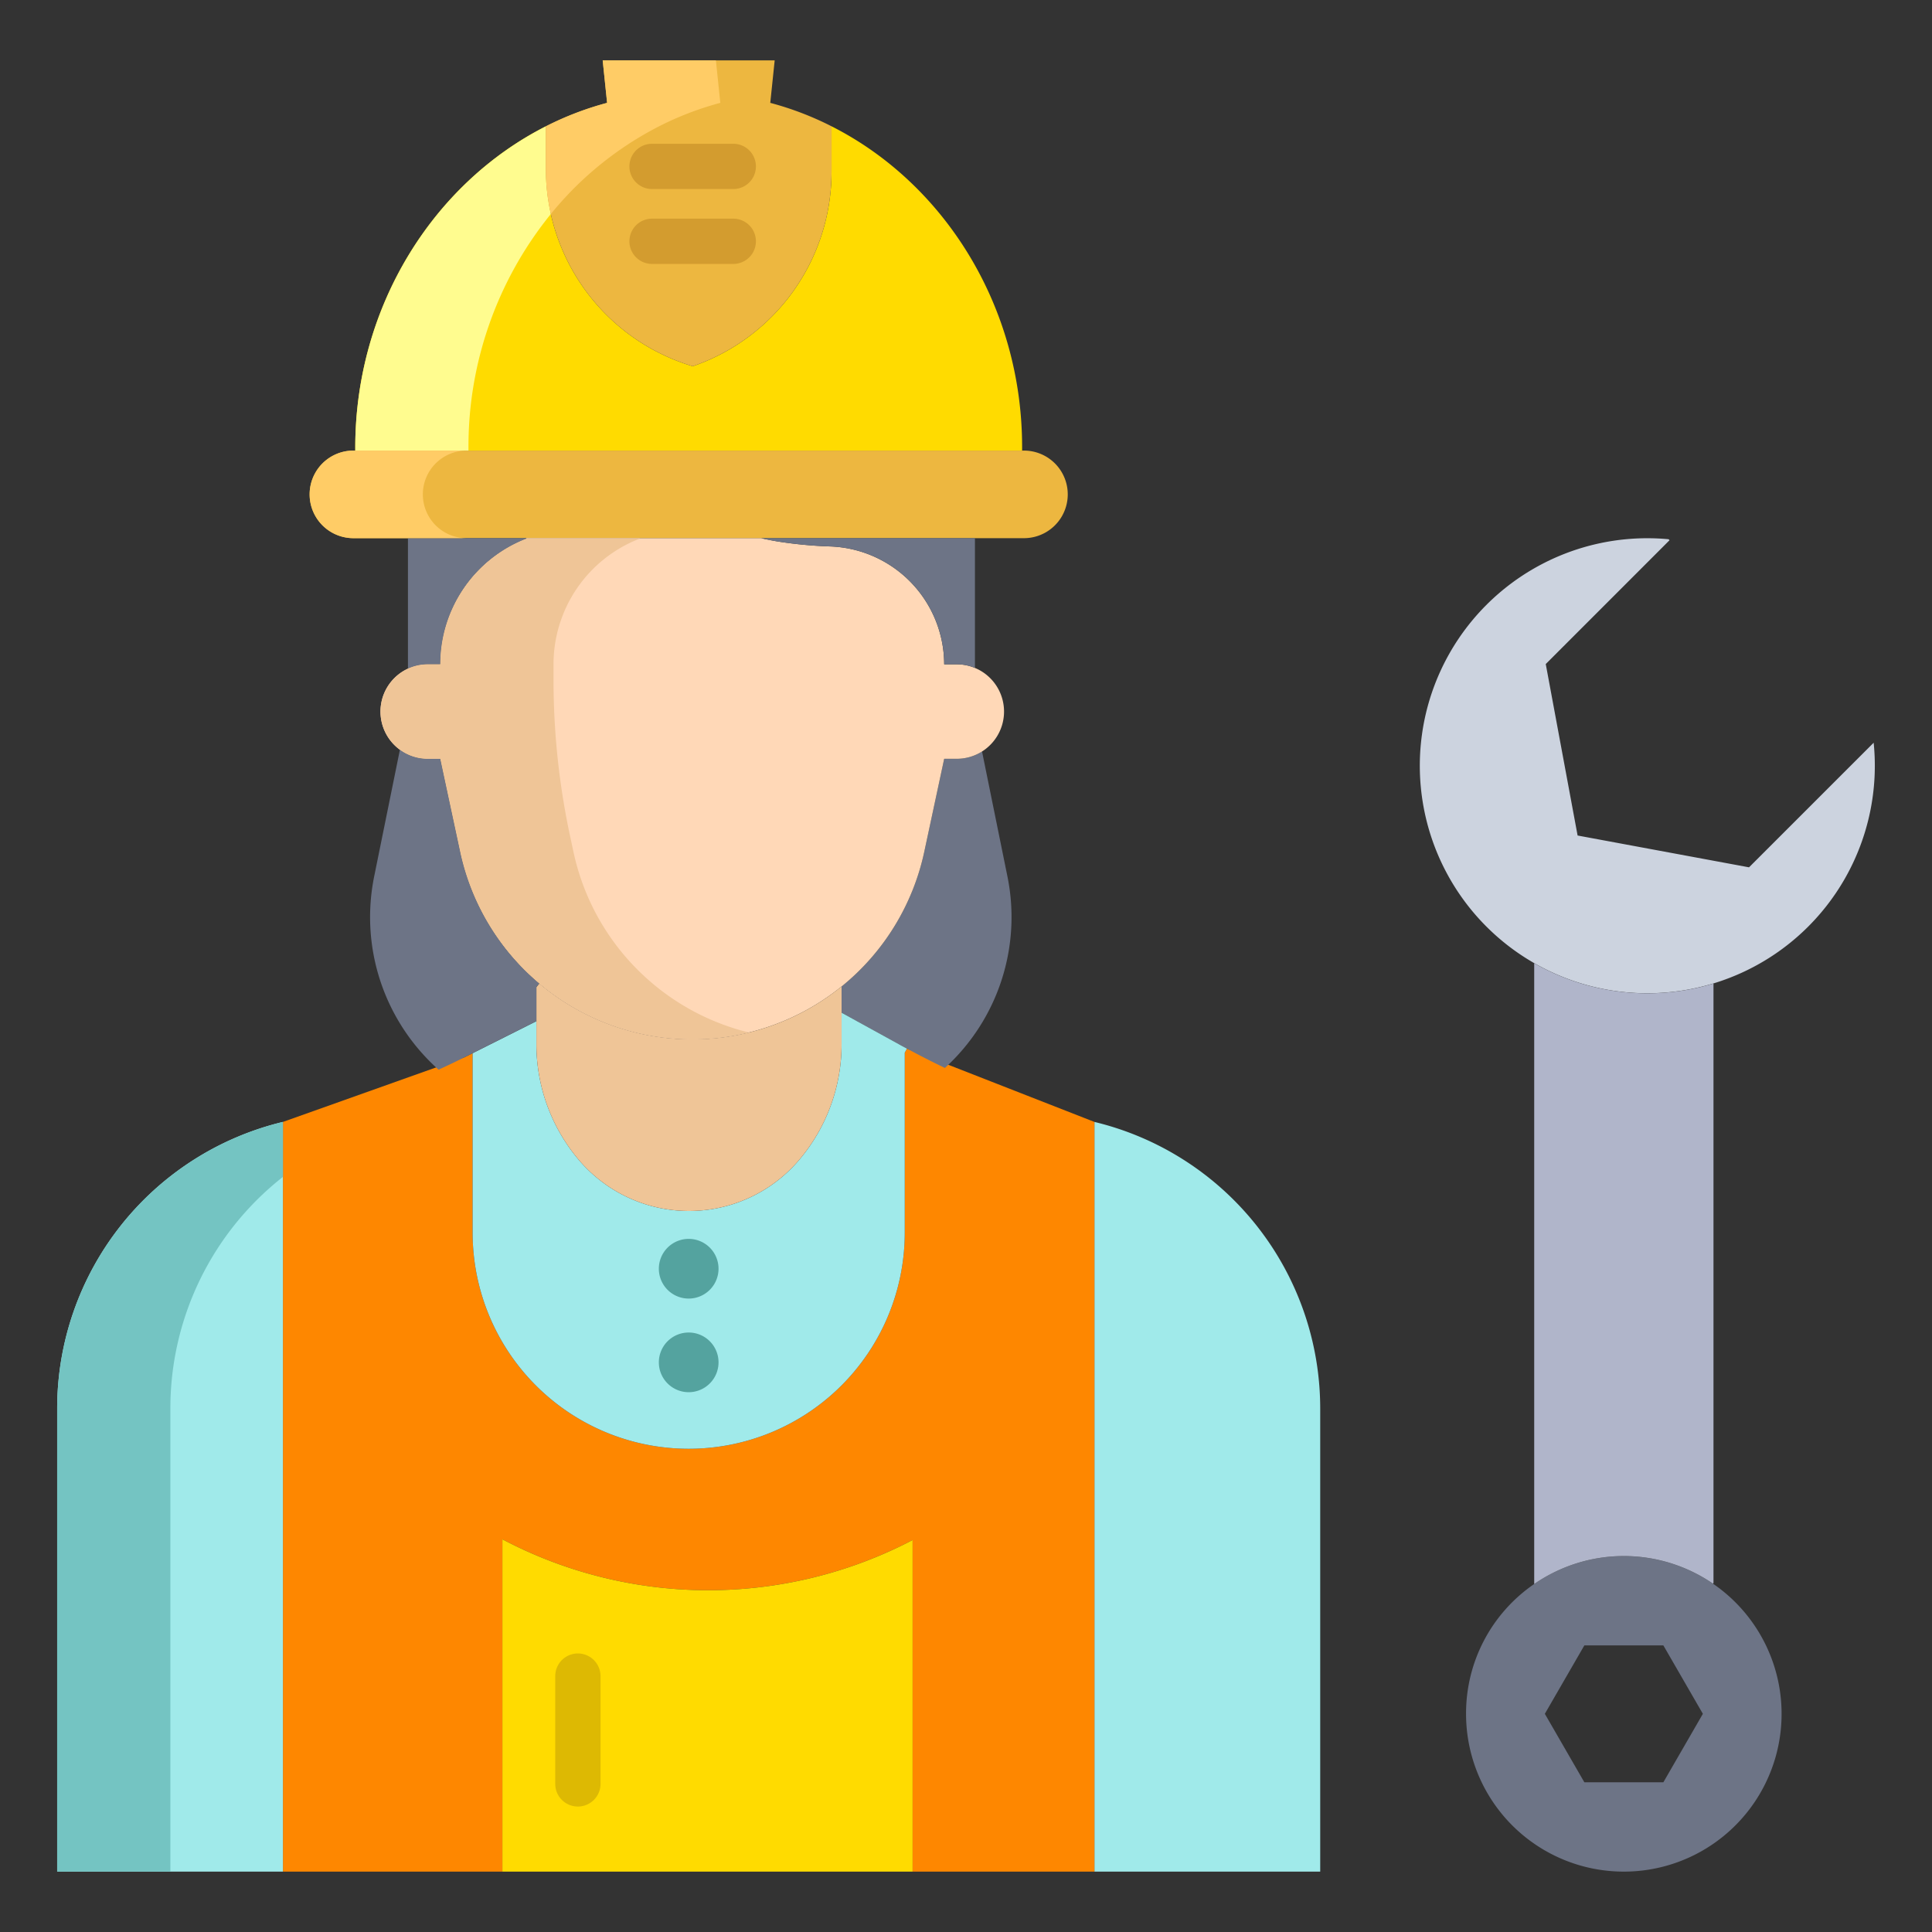<svg id="Layer_1" height="512" viewBox="0 0 512 512" width="512" xmlns="http://www.w3.org/2000/svg" data-name="Layer 1"><rect x="0" y="0" width="512" height="512" fill="#333333" stroke="none"/><path d="m496.54 196.83a60.292 60.292 0 1 1 -54.35-53.93l.26.26-32.81 32.82 8.44 45.44 45.43 8.43z" fill="#ccd3df"/><path d="m406.58 419.78a41.81 41.81 0 1 1 -18.06 34.4 41.531 41.531 0 0 1 18.06-34.4zm44.7 34.4-10.47-18.13h-20.94l-10.47 18.13 10.47 18.14h20.94z" fill="#6d7486"/><path d="m406.58 255.26v164.52a41.791 41.791 0 0 1 47.37-.1l.14-.2v-158.84a60.375 60.375 0 0 1 -47.51-5.38z" fill="#b0b5ca"/><path d="m349.87 373.27v122.73h-59.84v-198.68a78.125 78.125 0 0 1 59.84 75.95z" fill="#a0eaea"/><path d="m240.35 277.89-.58 1.08v47.71a57.26 57.26 0 1 1 -114.52 0v-47.57l-2.22 1.11-48.05 17.1v198.68h58.16v-88.07a116.943 116.943 0 0 0 108.71.2v87.87h48.18v-198.68z" fill="#fe8700"/><path d="m271.36 119.41h-177.7a11.605 11.605 0 0 0 0 23.21h177.7a11.605 11.605 0 0 0 0-23.21z" fill="#edb740"/><path d="m270.87 118.46v.95h-176.72v-.8c0-37.31 20.65-70 50.5-85.13v11.3a54.568 54.568 0 0 0 37.67 51.88l1.25.4a54.54 54.54 0 0 0 36.8-51.59v-12c29.85 15.1 50.5 47.68 50.5 84.99z" fill="#ffdb00"/><path d="m266.97 232.22a54.078 54.078 0 0 1 -16.56 50.8q-5.1-2.445-10.06-5.13c-.58-.31-1.16-.62-1.74-.94l-15.58-8.57v-6.78l-.09-.11a62.753 62.753 0 0 0 22-35.75l5.28-24.65h3.34a12.441 12.441 0 0 0 6.69-1.94z" fill="#6d7486"/><path d="m108.11 177.2a12.432 12.432 0 0 1 5.24-1.15h3.34a35.681 35.681 0 0 1 22.8-33.29v-.14h62.22c1.51.36 3.04.66 4.59.91a111.8 111.8 0 0 0 13.61 1.28 31.327 31.327 0 0 1 30.31 31.24h3.34a12.52 12.52 0 0 1 0 25.04h-3.34l-5.28 24.65a62.877 62.877 0 0 1 -101.01 35.72c-.34-.28-.68-.55-1.01-.84a62.7 62.7 0 0 1 -20.95-34.88l-5.28-24.65h-3.34a12.522 12.522 0 0 1 -5.24-23.89z" fill="#ffd8b7"/><path d="m258.37 142.64v34.37a12.4 12.4 0 0 0 -4.81-.96h-3.34a31.327 31.327 0 0 0 -30.31-31.24 111.8 111.8 0 0 1 -13.61-1.28c-1.55-.25-3.08-.55-4.59-.91h56.66z" fill="#6d7486"/><path d="m241.85 494.75v1.25h-108.71v-88.07a116.943 116.943 0 0 0 108.71.2z" fill="#ffdb00"/><path d="m240.35 277.89-.58 1.08v47.71a57.26 57.26 0 1 1 -114.52 0v-47.57l16.9-8.49v6.09a47.491 47.491 0 0 0 11.25 30.69 38.26 38.26 0 0 0 58.37 0 47.373 47.373 0 0 0 11.26-30.69v-8.33l15.58 8.57c.58.32 1.16.63 1.74.94z" fill="#a0eaea"/><path d="m222.94 261.49a62.86 62.86 0 0 1 -79.01-.03c-.34-.28-.68-.55-1.01-.84l-.77.98v15.11a47.491 47.491 0 0 0 11.25 30.69 38.26 38.26 0 0 0 58.37 0 47.373 47.373 0 0 0 11.26-30.69v-15.11z" fill="#efc597"/><path d="m220.37 33.47v12a54.54 54.54 0 0 1 -36.8 51.59l-1.25-.4a54.568 54.568 0 0 1 -37.67-51.88v-11.3a82.539 82.539 0 0 1 16.24-6.22l-1.17-11.26h45.58l-1.17 11.26a82.507 82.507 0 0 1 16.24 6.21z" fill="#edb740"/><path d="m125.25 279.11-2.22 1.11q-3.375 1.695-6.81 3.25a54.121 54.121 0 0 1 -17.05-51.25l6.81-33.53a12.469 12.469 0 0 0 7.37 2.4h3.34l5.28 24.65a62.7 62.7 0 0 0 20.95 34.88l-.77.98v9.02z" fill="#6d7486"/><path d="m139.49 142.62v.14a35.681 35.681 0 0 0 -22.8 33.29h-3.34a12.432 12.432 0 0 0 -5.24 1.15v-34.58z" fill="#6d7486"/><path d="m74.98 297.32v198.68h-59.83v-122.73a78.127 78.127 0 0 1 59.83-75.95z" fill="#a0eaea"/><path d="m124.15 118.61a97.72 97.72 0 0 1 21.83-61.893 54.53 54.53 0 0 1 -1.33-11.937v-11.3c-29.85 15.13-50.5 47.82-50.5 85.13v.8h30z" fill="#fffc8f"/><path d="m145.98 56.717a89.356 89.356 0 0 1 28.67-23.237 82.539 82.539 0 0 1 16.24-6.22l-1.17-11.26h-30l1.17 11.26a82.539 82.539 0 0 0 -16.24 6.22v11.3a54.53 54.53 0 0 0 1.33 11.937z" fill="#fc6"/><path d="m112.06 131.02a11.608 11.608 0 0 1 11.6-11.61h-30a11.605 11.605 0 0 0 0 23.21h30a11.6 11.6 0 0 1 -11.6-11.6z" fill="#fc6"/><path d="m173.93 261.46c-.34-.28-.68-.55-1.01-.84a62.7 62.7 0 0 1 -20.95-34.88l-.9-4.2a197.6 197.6 0 0 1 -4.381-41.374v-4.116a35.681 35.681 0 0 1 22.8-33.29v-.14h-30v.14a35.681 35.681 0 0 0 -22.8 33.29h-3.34a12.52 12.52 0 0 0 0 25.04h3.34l5.28 24.65a62.7 62.7 0 0 0 20.95 34.88c.33.29.67.56 1.01.84a62.787 62.787 0 0 0 54.522 12.156 62.889 62.889 0 0 1 -24.521-12.156z" fill="#efc597"/><path d="m74.98 311.887v-14.567a78.127 78.127 0 0 0 -59.83 75.95v122.73h30v-122.73a77.95 77.95 0 0 1 29.83-61.383z" fill="#74c4c2"/><path d="m194.328 69.947h-21.528a6 6 0 0 1 0-12h21.526a6 6 0 0 1 0 12z" fill="#d39c2f"/><path d="m194.328 50.1h-21.528a6 6 0 0 1 0-12h21.526a6 6 0 0 1 0 12z" fill="#d39c2f"/><path d="m153.144 478.751a6 6 0 0 1 -6-6v-28.567a6 6 0 1 1 12 0v28.567a6 6 0 0 1 -6 6z" fill="#ddb903"/><g fill="#54a39f"><path d="m182.51 344.135a7.909 7.909 0 1 1 7.909-7.908 7.917 7.917 0 0 1 -7.909 7.908z"/><path d="m182.51 368.948a7.909 7.909 0 1 1 7.909-7.909 7.917 7.917 0 0 1 -7.909 7.909z"/></g></svg>